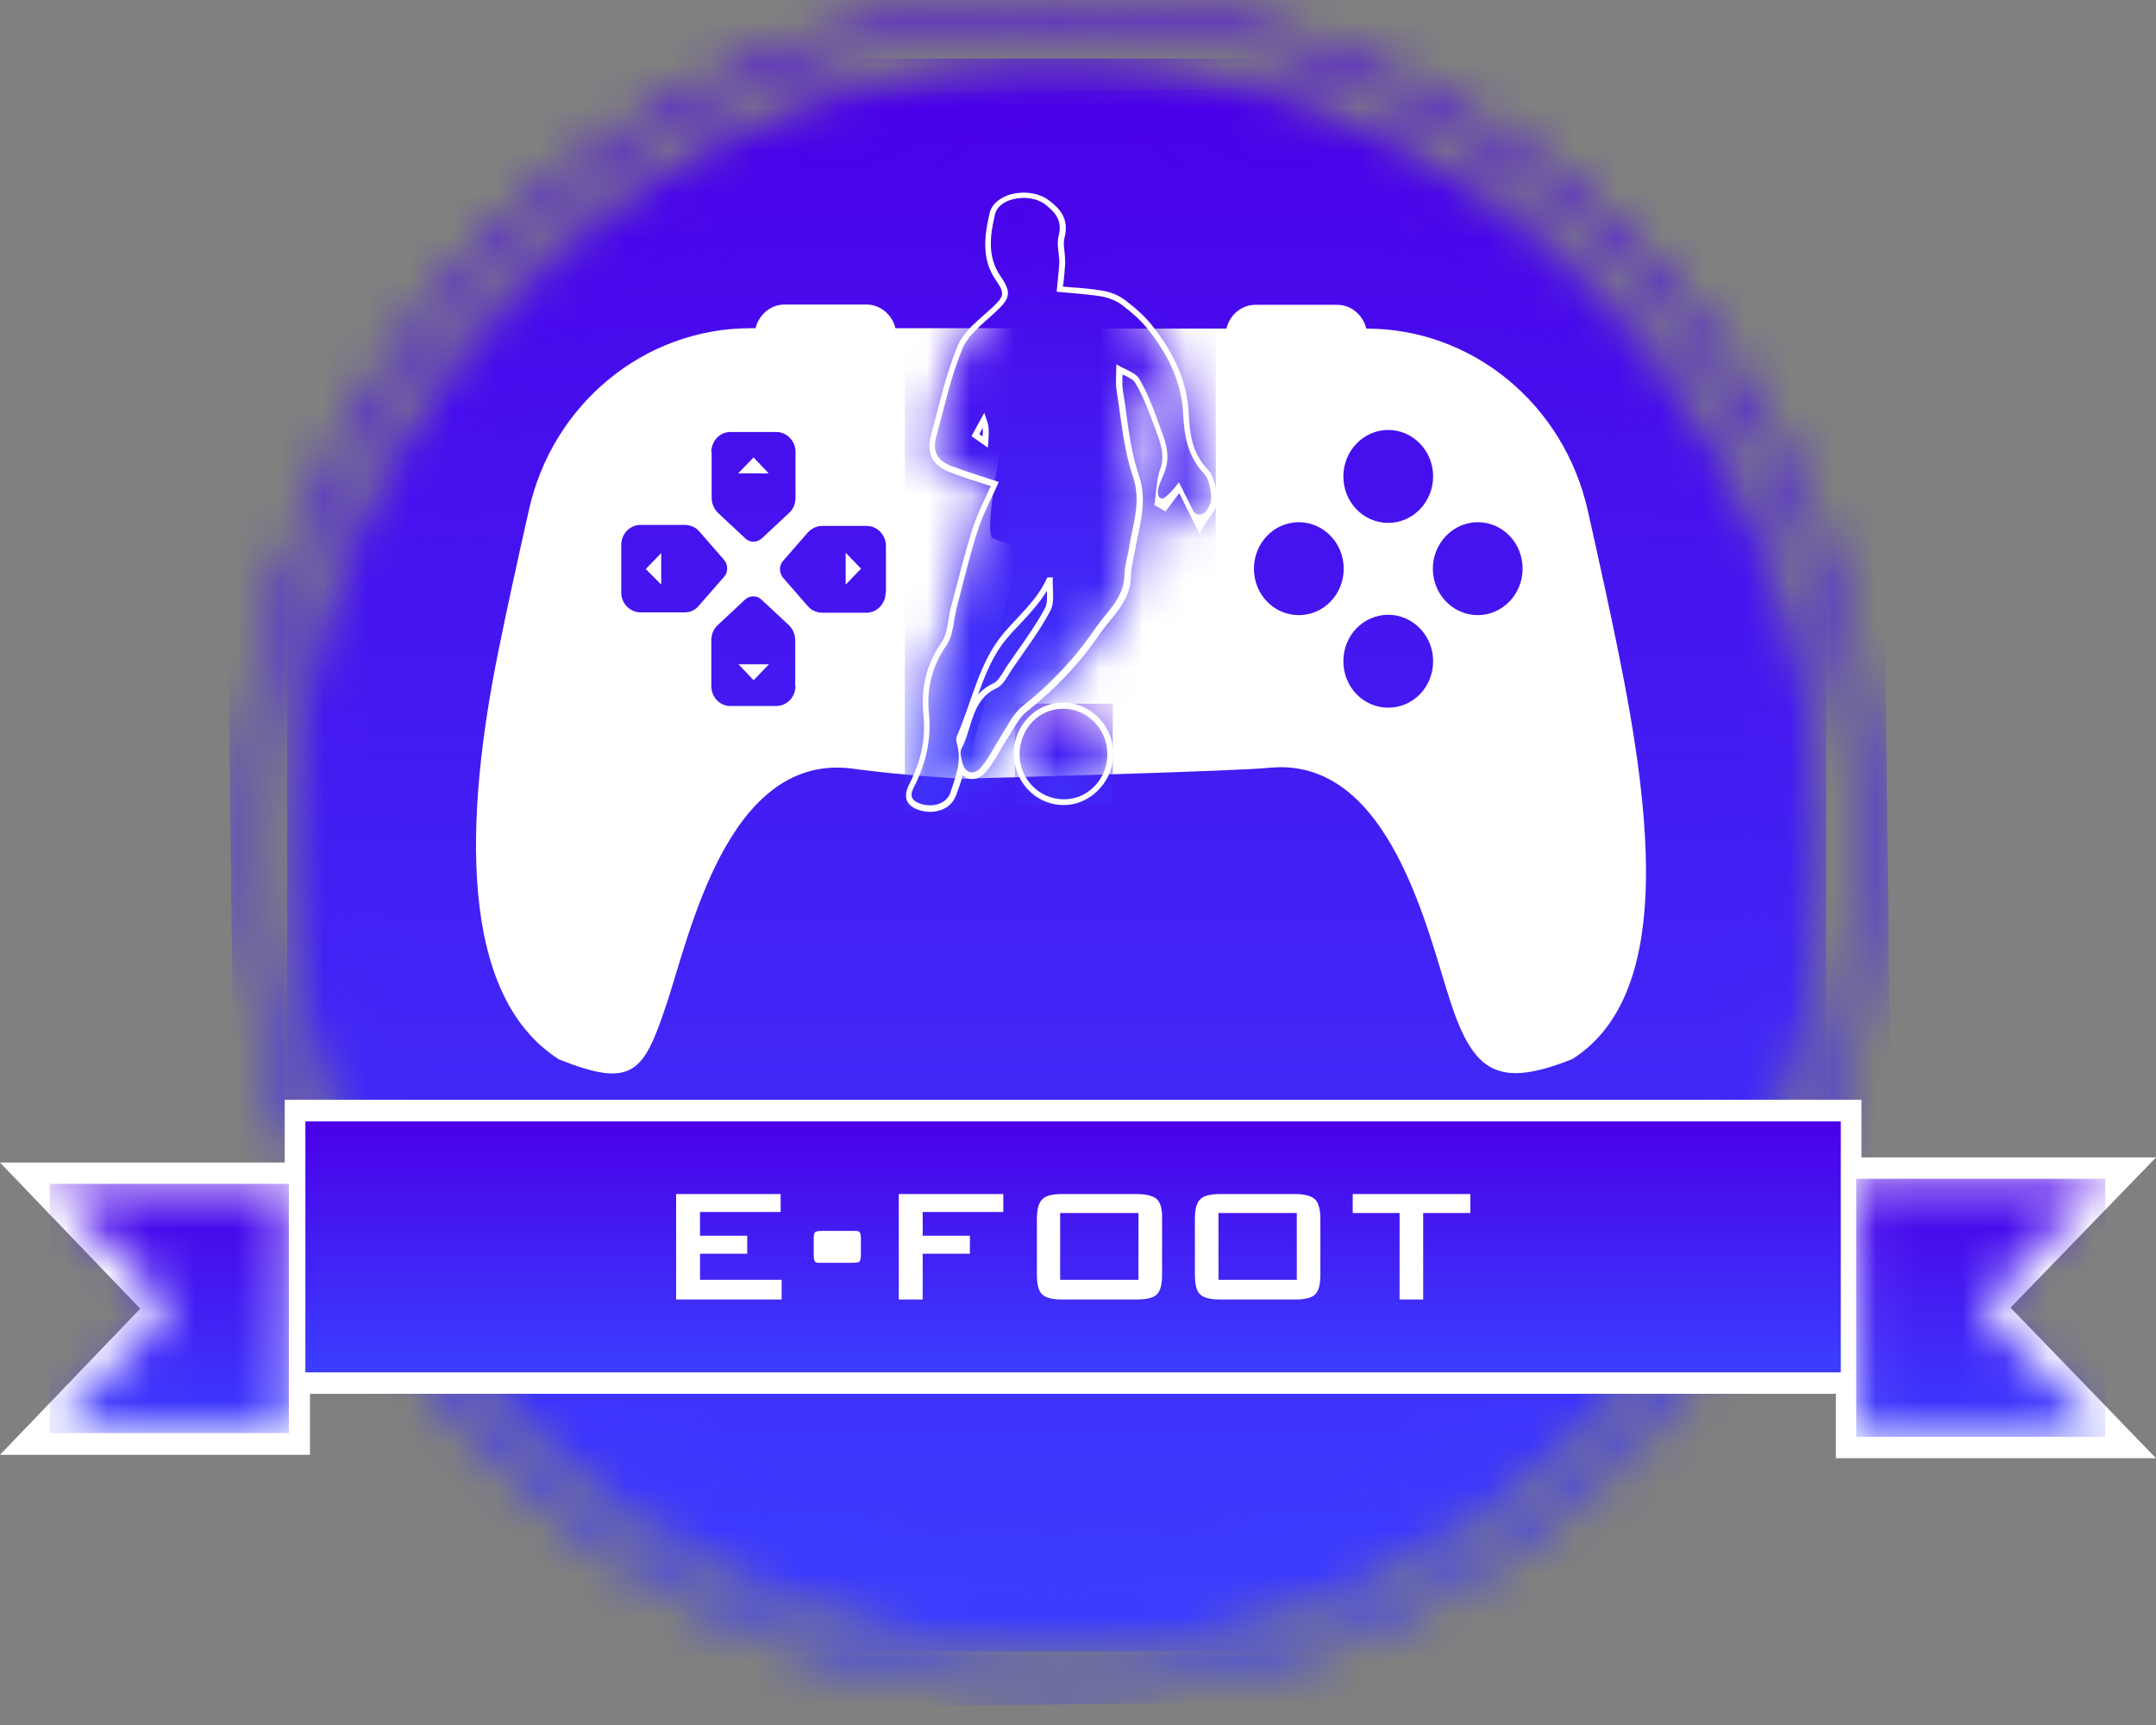 <svg width="50" height="40" viewBox="0 0 50 40" fill="none" xmlns="http://www.w3.org/2000/svg">
<rect x="0" y="0" width="50" height="40" fill="#808080" stroke="none"/>
<mask id="mask0_446_9429" style="mask-type:luminance" maskUnits="userSpaceOnUse" x="6" y="1" width="37" height="38">
<path d="M6.66 19.829C6.66 30.027 14.646 38.292 24.502 38.292C34.358 38.292 42.344 30.027 42.344 19.829C42.344 9.63 34.358 1.357 24.502 1.357C14.646 1.357 6.66 9.63 6.66 19.829Z" fill="white"/>
</mask>
<g mask="url(#mask0_446_9429)">
<path d="M42.352 1.357H6.66V38.292H42.352V1.357Z" fill="url(#paint0_linear_446_9429)"/>
</g>
<mask id="mask1_446_9429" style="mask-type:luminance" maskUnits="userSpaceOnUse" x="7" y="2" width="35" height="35">
<path d="M8.44 19.638C8.44 10.43 15.674 2.944 24.572 2.944C33.47 2.944 40.704 10.43 40.704 19.638C40.704 28.846 33.47 36.332 24.572 36.332C15.674 36.34 8.44 28.846 8.44 19.638ZM7.832 19.638C7.832 29.192 15.34 36.961 24.572 36.961C33.805 36.961 41.312 29.192 41.312 19.638C41.312 10.084 33.805 2.314 24.572 2.314C15.34 2.322 7.832 10.091 7.832 19.638Z" fill="white"/>
</mask>
<g mask="url(#mask1_446_9429)">
<path d="M7.84 37.38L7.438 2.325L41.305 1.908L41.708 36.963L7.84 37.38Z" fill="url(#paint1_linear_446_9429)"/>
</g>
<path d="M37.522 15.073C37.347 14.208 37.089 13.021 36.823 11.841C36.268 9.365 34.141 7.619 31.686 7.619C31.61 7.304 31.337 7.068 31.01 7.068H29.118C28.791 7.068 28.517 7.304 28.442 7.619H25.075C25.075 7.619 25.075 7.619 25.075 7.627C25.083 7.642 25.098 7.65 25.106 7.666C25.144 7.729 24.49 10.222 23.806 12.754L23.791 12.746C23.738 12.73 23.685 12.707 23.631 12.691C23.434 12.628 23.229 12.565 23.031 12.486C22.697 12.361 23.685 8.059 23.784 7.65V7.642C23.784 7.635 23.791 7.619 23.791 7.611H20.767C20.691 7.296 20.417 7.061 20.09 7.061H18.198C17.872 7.061 17.598 7.296 17.522 7.611H17.401C14.946 7.611 12.811 9.365 12.264 11.834C11.998 13.013 11.739 14.2 11.565 15.066C10.774 18.942 10.615 23.07 12.963 24.565C14.688 25.256 14.931 24.863 15.463 23.267C15.995 21.671 16.861 17.558 19.657 17.81C19.657 17.81 19.657 17.81 19.665 17.81C20.531 17.928 21.428 18.006 22.355 18.061C22.355 18.061 22.355 18.061 22.363 18.061C22.378 18.061 22.401 18.061 22.416 18.061C22.416 18.061 22.416 18.061 22.416 18.054C23.092 18.038 28.898 17.873 29.445 17.802H29.452C32.248 17.543 33.115 21.655 33.647 23.259C34.179 24.855 34.733 25.249 36.466 24.557C38.791 23.078 38.312 18.95 37.522 15.073ZM16.496 10.481C16.496 10.229 16.694 10.017 16.937 10.017H18.001C18.244 10.017 18.449 10.222 18.449 10.481V11.543C18.449 11.676 18.396 11.81 18.297 11.897L17.674 12.479C17.56 12.588 17.385 12.588 17.279 12.479L16.656 11.897C16.557 11.802 16.504 11.676 16.504 11.543V10.481H16.496ZM15.881 14.2H14.855C14.612 14.2 14.407 13.996 14.407 13.737V12.636C14.407 12.384 14.604 12.172 14.855 12.172H15.881C16.01 12.172 16.139 12.227 16.223 12.329L16.785 12.974C16.891 13.092 16.891 13.273 16.785 13.383L16.223 14.027C16.131 14.146 16.01 14.2 15.881 14.2ZM18.449 15.907C18.449 16.159 18.252 16.371 18.001 16.371H16.937C16.694 16.371 16.496 16.166 16.496 15.907V14.845C16.496 14.712 16.549 14.578 16.648 14.492L17.271 13.91C17.385 13.8 17.56 13.8 17.666 13.91L18.29 14.492C18.388 14.586 18.442 14.712 18.442 14.845V15.907H18.449ZM20.539 13.745C20.539 13.996 20.341 14.208 20.09 14.208H19.072C18.943 14.208 18.814 14.153 18.73 14.051L18.168 13.406C18.062 13.288 18.062 13.107 18.168 12.997L18.73 12.353C18.822 12.25 18.943 12.195 19.072 12.195H20.098C20.341 12.195 20.546 12.4 20.546 12.659V13.745H20.539ZM22.537 17.369C22.537 17.267 22.537 17.165 22.53 17.055C22.484 16.567 22.598 16.119 22.879 15.726C22.955 15.616 22.978 15.467 23.008 15.294V15.278C23.024 15.199 23.039 15.121 23.054 15.042C23.077 14.948 23.1 14.853 23.13 14.759L23.16 14.641C23.244 14.311 23.335 13.941 23.457 13.587C23.525 13.367 23.624 13.163 23.723 12.958L23.73 12.942C23.753 12.903 23.768 12.864 23.784 12.824C23.297 14.625 22.803 16.41 22.537 17.369ZM32.195 9.97C32.765 9.97 33.236 10.45 33.236 11.047C33.236 11.637 32.773 12.125 32.195 12.125C31.618 12.125 31.154 11.645 31.154 11.047C31.154 10.45 31.625 9.97 32.195 9.97ZM30.121 14.264C29.543 14.264 29.08 13.784 29.08 13.186C29.08 12.596 29.543 12.109 30.121 12.109C30.691 12.109 31.162 12.588 31.162 13.186C31.162 13.784 30.698 14.264 30.121 14.264ZM32.195 16.41C31.618 16.41 31.154 15.931 31.154 15.333C31.154 14.735 31.618 14.256 32.195 14.256C32.765 14.256 33.236 14.735 33.236 15.333C33.236 15.931 32.773 16.41 32.195 16.41ZM34.27 14.264C33.7 14.264 33.229 13.784 33.229 13.186C33.229 12.596 33.7 12.109 34.27 12.109C34.847 12.109 35.311 12.588 35.311 13.186C35.311 13.784 34.84 14.264 34.27 14.264ZM17.477 10.607L17.119 10.976H17.826L17.477 10.607ZM15.334 13.556V12.824L14.976 13.194L15.334 13.556ZM17.477 15.773L17.834 15.404H17.127L17.477 15.773ZM19.612 13.556L19.969 13.186L19.612 12.817V13.556Z" fill="white"/>
<mask id="mask2_446_9429" style="mask-type:luminance" maskUnits="userSpaceOnUse" x="21" y="4" width="8" height="15">
<path d="M23.375 4.541C23.261 4.58 23.163 4.643 23.094 4.722C23.033 4.793 22.988 4.863 22.973 4.95C22.973 4.958 22.973 4.958 22.973 4.966C22.851 5.477 22.783 6.011 23.117 6.499C23.33 6.806 23.322 6.884 23.011 7.159C22.957 7.207 22.912 7.254 22.851 7.301L22.836 7.317C22.593 7.529 22.342 7.749 22.22 8.04C22.015 8.536 21.878 9.07 21.742 9.581V9.589C21.696 9.762 21.658 9.927 21.612 10.085C21.498 10.509 21.635 10.784 22.046 10.942C22.289 11.036 22.54 11.115 22.783 11.193C22.843 11.217 22.912 11.233 22.98 11.256L23.011 11.264L22.973 11.343C22.95 11.39 22.927 11.437 22.904 11.484L22.897 11.5C22.775 11.752 22.653 12.011 22.57 12.278C22.425 12.711 22.311 13.175 22.205 13.584L22.175 13.71C22.144 13.828 22.114 13.953 22.084 14.071C22.061 14.166 22.038 14.268 22.023 14.362L22.015 14.386C21.985 14.582 21.947 14.771 21.856 14.905C21.514 15.4 21.369 15.951 21.43 16.556C21.483 17.091 21.392 17.578 21.157 18.098C21.149 18.105 21.149 18.121 21.141 18.129C21.134 18.137 21.134 18.152 21.126 18.16V18.168C21.073 18.27 21.005 18.404 21.05 18.546C21.081 18.632 21.157 18.703 21.278 18.75C21.468 18.829 21.688 18.829 21.871 18.75C22.008 18.687 22.106 18.585 22.152 18.451L22.16 18.436C22.22 18.27 22.273 18.129 22.311 17.972L22.319 17.94L22.342 17.964C22.38 18.003 22.425 18.027 22.479 18.042C22.6 18.074 22.737 18.027 22.843 17.901C22.881 17.862 22.919 17.814 22.957 17.759C23.026 17.657 23.087 17.555 23.147 17.453L23.155 17.445C23.201 17.358 23.254 17.272 23.307 17.185C23.345 17.13 23.383 17.067 23.421 17.005L23.444 16.973C23.55 16.792 23.657 16.611 23.801 16.493C24.477 15.966 25.032 15.369 25.511 14.677C25.579 14.582 25.647 14.488 25.731 14.394C25.966 14.103 26.21 13.804 26.217 13.34C26.217 13.214 26.248 13.088 26.278 12.963C26.293 12.892 26.308 12.821 26.324 12.742C26.339 12.648 26.354 12.562 26.377 12.475L26.392 12.404C26.483 11.972 26.574 11.531 26.4 11.036C26.248 10.58 26.172 10.077 26.103 9.597V9.581C26.081 9.416 26.058 9.251 26.027 9.086C26.012 8.984 26.012 8.874 26.02 8.748V8.677L26.05 8.693C26.058 8.701 26.065 8.701 26.073 8.709L26.081 8.716C26.202 8.771 26.301 8.826 26.339 8.889C26.521 9.196 26.658 9.542 26.772 9.872C26.78 9.904 26.795 9.935 26.802 9.967L26.81 9.99C26.924 10.297 27.03 10.596 26.916 10.918C26.856 11.083 26.84 11.256 26.818 11.421L26.81 11.484C26.802 11.539 26.795 11.594 26.787 11.649L26.772 11.728L27 11.862L27.327 11.429L27.798 12.373L27.904 12.192C27.942 12.121 27.988 12.066 28.026 12.011C28.117 11.877 28.201 11.767 28.201 11.634C28.201 11.524 28.193 11.13 27.995 10.926C27.661 10.572 27.578 10.148 27.547 9.621C27.517 8.913 27.235 8.237 26.688 7.568C26.536 7.38 26.339 7.199 26.081 7.002C25.936 6.9 25.746 6.821 25.564 6.79C25.328 6.751 25.093 6.727 24.827 6.711C24.766 6.703 24.705 6.703 24.644 6.696H24.622V6.672C24.629 6.633 24.629 6.593 24.637 6.562L24.644 6.522C24.66 6.381 24.675 6.255 24.675 6.129C24.675 6.035 24.667 5.948 24.66 5.87V5.862C24.644 5.744 24.637 5.626 24.66 5.532C24.713 5.319 24.698 5.146 24.599 4.989C24.546 4.903 24.477 4.824 24.386 4.745C24.363 4.722 24.34 4.706 24.318 4.69C24.166 4.572 23.945 4.502 23.725 4.502C23.611 4.478 23.489 4.502 23.375 4.541Z" fill="white"/>
</mask>
<g mask="url(#mask2_446_9429)">
<path d="M28.196 4.477H20.984V18.82H28.196V4.477Z" fill="url(#paint2_linear_446_9429)"/>
</g>
<mask id="mask3_446_9429" style="mask-type:luminance" maskUnits="userSpaceOnUse" x="23" y="16" width="3" height="3">
<path d="M23.862 16.664C23.649 16.884 23.535 17.183 23.535 17.498C23.535 17.561 23.543 17.632 23.558 17.702C23.566 17.757 23.581 17.797 23.596 17.844C23.74 18.323 24.189 18.654 24.675 18.654H24.69C25.199 18.646 25.648 18.268 25.769 17.757C25.777 17.75 25.777 17.742 25.777 17.734C25.777 17.726 25.777 17.726 25.777 17.718C25.792 17.639 25.8 17.569 25.8 17.49C25.8 17.175 25.686 16.884 25.473 16.664C25.26 16.444 24.971 16.318 24.66 16.318C24.356 16.326 24.075 16.444 23.862 16.664Z" fill="white"/>
</mask>
<g mask="url(#mask3_446_9429)">
<path d="M25.807 16.318H23.535V18.654H25.807V16.318Z" fill="url(#paint3_linear_446_9429)"/>
</g>
<path d="M22.925 9.917C22.918 9.815 22.872 9.721 22.827 9.571C22.728 9.752 22.652 9.894 22.53 10.114C22.659 10.2 22.781 10.295 22.91 10.381C22.918 10.224 22.933 10.067 22.925 9.917ZM22.789 10.122L22.713 10.067L22.789 9.917V9.925C22.796 9.988 22.796 10.051 22.789 10.122ZM22.925 9.917C22.918 9.815 22.872 9.721 22.827 9.571C22.728 9.752 22.652 9.894 22.53 10.114C22.659 10.2 22.781 10.295 22.91 10.381C22.918 10.224 22.933 10.067 22.925 9.917ZM22.789 10.122L22.713 10.067L22.789 9.917V9.925C22.796 9.988 22.796 10.051 22.789 10.122ZM22.925 9.917C22.918 9.815 22.872 9.721 22.827 9.571C22.728 9.752 22.652 9.894 22.53 10.114C22.659 10.2 22.781 10.295 22.91 10.381C22.918 10.224 22.933 10.067 22.925 9.917ZM22.789 10.122L22.713 10.067L22.789 9.917V9.925C22.796 9.988 22.796 10.051 22.789 10.122ZM22.925 9.917C22.918 9.815 22.872 9.721 22.827 9.571C22.728 9.752 22.652 9.894 22.53 10.114C22.659 10.2 22.781 10.295 22.91 10.381C22.918 10.224 22.933 10.067 22.925 9.917ZM22.789 10.122L22.713 10.067L22.789 9.917V9.925C22.796 9.988 22.796 10.051 22.789 10.122ZM22.925 9.917C22.918 9.815 22.872 9.721 22.827 9.571C22.728 9.752 22.652 9.894 22.53 10.114C22.659 10.2 22.781 10.295 22.91 10.381C22.918 10.224 22.933 10.067 22.925 9.917ZM22.789 10.122L22.713 10.067L22.789 9.917V9.925C22.796 9.988 22.796 10.051 22.789 10.122ZM22.925 9.917C22.918 9.815 22.872 9.721 22.827 9.571C22.728 9.752 22.652 9.894 22.53 10.114C22.659 10.2 22.781 10.295 22.91 10.381C22.918 10.224 22.933 10.067 22.925 9.917ZM22.789 10.122L22.713 10.067L22.789 9.917V9.925C22.796 9.988 22.796 10.051 22.789 10.122ZM22.925 9.917C22.918 9.815 22.872 9.721 22.827 9.571C22.728 9.752 22.652 9.894 22.53 10.114C22.659 10.2 22.781 10.295 22.91 10.381C22.918 10.224 22.933 10.067 22.925 9.917ZM22.789 10.122L22.713 10.067L22.789 9.917V9.925C22.796 9.988 22.796 10.051 22.789 10.122ZM22.925 9.917C22.918 9.815 22.872 9.721 22.827 9.571C22.728 9.752 22.652 9.894 22.53 10.114C22.659 10.2 22.781 10.295 22.91 10.381C22.918 10.224 22.933 10.067 22.925 9.917ZM22.789 10.122L22.713 10.067L22.789 9.917V9.925C22.796 9.988 22.796 10.051 22.789 10.122ZM22.925 9.917C22.918 9.815 22.872 9.721 22.827 9.571C22.728 9.752 22.652 9.894 22.53 10.114C22.659 10.2 22.781 10.295 22.91 10.381C22.918 10.224 22.933 10.067 22.925 9.917ZM22.789 10.122L22.713 10.067L22.789 9.917V9.925C22.796 9.988 22.796 10.051 22.789 10.122ZM22.925 9.917C22.918 9.815 22.872 9.721 22.827 9.571C22.728 9.752 22.652 9.894 22.53 10.114C22.659 10.2 22.781 10.295 22.91 10.381C22.918 10.224 22.933 10.067 22.925 9.917ZM22.789 10.122L22.713 10.067L22.789 9.917V9.925C22.796 9.988 22.796 10.051 22.789 10.122ZM22.925 9.917C22.918 9.815 22.872 9.721 22.827 9.571C22.728 9.752 22.652 9.894 22.53 10.114C22.659 10.2 22.781 10.295 22.91 10.381C22.918 10.224 22.933 10.067 22.925 9.917ZM22.789 10.122L22.713 10.067L22.789 9.917V9.925C22.796 9.988 22.796 10.051 22.789 10.122ZM22.925 9.917C22.918 9.815 22.872 9.721 22.827 9.571C22.728 9.752 22.652 9.894 22.53 10.114C22.659 10.2 22.781 10.295 22.91 10.381C22.918 10.224 22.933 10.067 22.925 9.917ZM22.789 10.122L22.713 10.067L22.789 9.917V9.925C22.796 9.988 22.796 10.051 22.789 10.122ZM22.925 9.917C22.918 9.815 22.872 9.721 22.827 9.571C22.728 9.752 22.652 9.894 22.53 10.114C22.659 10.2 22.781 10.295 22.91 10.381C22.918 10.224 22.933 10.067 22.925 9.917ZM22.789 10.122L22.713 10.067L22.789 9.917V9.925C22.796 9.988 22.796 10.051 22.789 10.122ZM22.925 9.917C22.918 9.815 22.872 9.721 22.827 9.571C22.728 9.752 22.652 9.894 22.53 10.114C22.659 10.2 22.781 10.295 22.91 10.381C22.918 10.224 22.933 10.067 22.925 9.917ZM22.789 10.122L22.713 10.067L22.789 9.917V9.925C22.796 9.988 22.796 10.051 22.789 10.122ZM22.925 9.917C22.918 9.815 22.872 9.721 22.827 9.571C22.728 9.752 22.652 9.894 22.53 10.114C22.659 10.2 22.781 10.295 22.91 10.381C22.918 10.224 22.933 10.067 22.925 9.917ZM22.789 10.122L22.713 10.067L22.789 9.917V9.925C22.796 9.988 22.796 10.051 22.789 10.122ZM22.925 9.917C22.918 9.815 22.872 9.721 22.827 9.571C22.728 9.752 22.652 9.894 22.53 10.114C22.659 10.2 22.781 10.295 22.91 10.381C22.918 10.224 22.933 10.067 22.925 9.917ZM22.789 10.122L22.713 10.067L22.789 9.917V9.925C22.796 9.988 22.796 10.051 22.789 10.122ZM22.925 9.917C22.918 9.815 22.872 9.721 22.827 9.571C22.728 9.752 22.652 9.894 22.53 10.114C22.659 10.2 22.781 10.295 22.91 10.381C22.918 10.224 22.933 10.067 22.925 9.917ZM22.789 10.122L22.713 10.067L22.789 9.917V9.925C22.796 9.988 22.796 10.051 22.789 10.122ZM22.925 9.917C22.918 9.815 22.872 9.721 22.827 9.571C22.728 9.752 22.652 9.894 22.53 10.114C22.659 10.2 22.781 10.295 22.91 10.381C22.918 10.224 22.933 10.067 22.925 9.917ZM22.789 10.122L22.713 10.067L22.789 9.917V9.925C22.796 9.988 22.796 10.051 22.789 10.122ZM22.925 9.917C22.918 9.815 22.872 9.721 22.827 9.571C22.728 9.752 22.652 9.894 22.53 10.114C22.659 10.2 22.781 10.295 22.91 10.381C22.918 10.224 22.933 10.067 22.925 9.917ZM22.789 10.122L22.713 10.067L22.789 9.917V9.925C22.796 9.988 22.796 10.051 22.789 10.122ZM22.925 9.917C22.918 9.815 22.872 9.721 22.827 9.571C22.728 9.752 22.652 9.894 22.53 10.114C22.659 10.2 22.781 10.295 22.91 10.381C22.918 10.224 22.933 10.067 22.925 9.917ZM22.789 10.122L22.713 10.067L22.789 9.917V9.925C22.796 9.988 22.796 10.051 22.789 10.122ZM27.659 11.836C27.705 11.922 27.751 12.009 27.796 12.111C27.849 12.017 27.91 11.938 27.963 11.867C27.88 11.97 27.72 11.954 27.659 11.836ZM26.998 11.545C27.12 11.498 27.181 11.388 27.31 11.223C27.196 11.372 27.074 11.498 26.998 11.545ZM26.945 11.561C26.907 11.553 26.884 11.529 26.869 11.506C26.869 11.513 26.869 11.513 26.877 11.521C26.884 11.545 26.915 11.569 26.945 11.561ZM26.976 10.995C26.907 11.16 26.801 11.285 26.839 11.443C26.831 11.317 26.915 11.136 26.976 10.995ZM22.925 9.917C22.918 9.815 22.872 9.721 22.827 9.571C22.728 9.752 22.652 9.894 22.53 10.114C22.659 10.2 22.781 10.295 22.91 10.381C22.918 10.224 22.933 10.067 22.925 9.917ZM22.789 10.122L22.713 10.067L22.789 9.917V9.925C22.796 9.988 22.796 10.051 22.789 10.122ZM22.925 9.917C22.918 9.815 22.872 9.721 22.827 9.571C22.728 9.752 22.652 9.894 22.53 10.114C22.659 10.2 22.781 10.295 22.91 10.381C22.918 10.224 22.933 10.067 22.925 9.917ZM22.789 10.122L22.713 10.067L22.789 9.917V9.925C22.796 9.988 22.796 10.051 22.789 10.122ZM27.659 11.836C27.705 11.922 27.751 12.009 27.796 12.111C27.849 12.017 27.91 11.938 27.963 11.867C27.88 11.97 27.72 11.954 27.659 11.836ZM26.998 11.545C27.12 11.498 27.181 11.388 27.31 11.223C27.196 11.372 27.074 11.498 26.998 11.545ZM26.945 11.561C26.907 11.553 26.884 11.529 26.869 11.506C26.869 11.513 26.869 11.513 26.877 11.521C26.884 11.545 26.915 11.569 26.945 11.561ZM26.976 10.995C26.907 11.16 26.801 11.285 26.839 11.443C26.831 11.317 26.915 11.136 26.976 10.995ZM22.925 9.917C22.918 9.815 22.872 9.721 22.827 9.571C22.728 9.752 22.652 9.894 22.53 10.114C22.659 10.2 22.781 10.295 22.91 10.381C22.918 10.224 22.933 10.067 22.925 9.917ZM22.789 10.122L22.713 10.067L22.789 9.917V9.925C22.796 9.988 22.796 10.051 22.789 10.122ZM22.925 9.917C22.918 9.815 22.872 9.721 22.827 9.571C22.728 9.752 22.652 9.894 22.53 10.114C22.659 10.2 22.781 10.295 22.91 10.381C22.918 10.224 22.933 10.067 22.925 9.917ZM22.789 10.122L22.713 10.067L22.789 9.917V9.925C22.796 9.988 22.796 10.051 22.789 10.122ZM27.659 11.836C27.705 11.922 27.751 12.009 27.796 12.111C27.849 12.017 27.91 11.938 27.963 11.867C27.88 11.97 27.72 11.954 27.659 11.836ZM26.998 11.545C27.12 11.498 27.181 11.388 27.31 11.223C27.196 11.372 27.074 11.498 26.998 11.545ZM26.945 11.561C26.907 11.553 26.884 11.529 26.869 11.506C26.869 11.513 26.869 11.513 26.877 11.521C26.884 11.545 26.915 11.569 26.945 11.561ZM26.976 10.995C26.907 11.16 26.801 11.285 26.839 11.443C26.831 11.317 26.915 11.136 26.976 10.995ZM22.925 9.917C22.918 9.815 22.872 9.721 22.827 9.571C22.728 9.752 22.652 9.894 22.53 10.114C22.659 10.2 22.781 10.295 22.91 10.381C22.918 10.224 22.933 10.067 22.925 9.917ZM22.789 10.122L22.713 10.067L22.789 9.917V9.925C22.796 9.988 22.796 10.051 22.789 10.122ZM22.925 9.917C22.918 9.815 22.872 9.721 22.827 9.571C22.728 9.752 22.652 9.894 22.53 10.114C22.659 10.2 22.781 10.295 22.91 10.381C22.918 10.224 22.933 10.067 22.925 9.917ZM22.789 10.122L22.713 10.067L22.789 9.917V9.925C22.796 9.988 22.796 10.051 22.789 10.122ZM27.659 11.836C27.705 11.922 27.751 12.009 27.796 12.111C27.849 12.017 27.91 11.938 27.963 11.867C27.88 11.97 27.72 11.954 27.659 11.836ZM26.998 11.545C27.12 11.498 27.181 11.388 27.31 11.223C27.196 11.372 27.074 11.498 26.998 11.545ZM26.945 11.561C26.907 11.553 26.884 11.529 26.869 11.506C26.869 11.513 26.869 11.513 26.877 11.521C26.884 11.545 26.915 11.569 26.945 11.561ZM26.976 10.995C26.907 11.16 26.801 11.285 26.839 11.443C26.831 11.317 26.915 11.136 26.976 10.995ZM22.925 9.917C22.918 9.815 22.872 9.721 22.827 9.571C22.728 9.752 22.652 9.894 22.53 10.114C22.659 10.2 22.781 10.295 22.91 10.381C22.918 10.224 22.933 10.067 22.925 9.917ZM22.789 10.122L22.713 10.067L22.789 9.917V9.925C22.796 9.988 22.796 10.051 22.789 10.122ZM22.925 9.917C22.918 9.815 22.872 9.721 22.827 9.571C22.728 9.752 22.652 9.894 22.53 10.114C22.659 10.2 22.781 10.295 22.91 10.381C22.918 10.224 22.933 10.067 22.925 9.917ZM22.789 10.122L22.713 10.067L22.789 9.917V9.925C22.796 9.988 22.796 10.051 22.789 10.122ZM27.659 11.836C27.705 11.922 27.751 12.009 27.796 12.111C27.849 12.017 27.91 11.938 27.963 11.867C27.88 11.97 27.72 11.954 27.659 11.836ZM26.998 11.545C27.12 11.498 27.181 11.388 27.31 11.223C27.196 11.372 27.074 11.498 26.998 11.545ZM26.945 11.561C26.907 11.553 26.884 11.529 26.869 11.506C26.869 11.513 26.869 11.513 26.877 11.521C26.884 11.545 26.915 11.569 26.945 11.561ZM26.976 10.995C26.907 11.16 26.801 11.285 26.839 11.443C26.831 11.317 26.915 11.136 26.976 10.995ZM22.925 9.917C22.918 9.815 22.872 9.721 22.827 9.571C22.728 9.752 22.652 9.894 22.53 10.114C22.659 10.2 22.781 10.295 22.91 10.381C22.918 10.224 22.933 10.067 22.925 9.917ZM22.789 10.122L22.713 10.067L22.789 9.917V9.925C22.796 9.988 22.796 10.051 22.789 10.122ZM22.925 9.917C22.918 9.815 22.872 9.721 22.827 9.571C22.728 9.752 22.652 9.894 22.53 10.114C22.659 10.2 22.781 10.295 22.91 10.381C22.918 10.224 22.933 10.067 22.925 9.917ZM22.789 10.122L22.713 10.067L22.789 9.917V9.925C22.796 9.988 22.796 10.051 22.789 10.122ZM27.659 11.836C27.705 11.922 27.751 12.009 27.796 12.111C27.849 12.017 27.91 11.938 27.963 11.867C27.88 11.97 27.72 11.954 27.659 11.836ZM26.998 11.545C27.12 11.498 27.181 11.388 27.31 11.223C27.196 11.372 27.074 11.498 26.998 11.545ZM26.862 11.506C26.862 11.513 26.862 11.513 26.869 11.521C26.884 11.545 26.915 11.569 26.945 11.569C26.907 11.545 26.884 11.529 26.862 11.506ZM26.846 11.443C26.831 11.325 26.922 11.144 26.983 10.995C26.907 11.152 26.808 11.285 26.846 11.443ZM22.827 9.571C22.728 9.752 22.652 9.894 22.53 10.114C22.659 10.2 22.781 10.295 22.91 10.381C22.918 10.224 22.941 10.074 22.925 9.917C22.918 9.815 22.872 9.713 22.827 9.571ZM22.789 10.122L22.713 10.067L22.789 9.917V9.925C22.796 9.988 22.796 10.051 22.789 10.122ZM28.009 10.884C27.675 10.538 27.591 10.122 27.568 9.595C27.538 8.879 27.249 8.203 26.702 7.527C26.55 7.338 26.345 7.149 26.094 6.961C25.95 6.85 25.76 6.772 25.57 6.74C25.327 6.701 25.091 6.677 24.833 6.662C24.772 6.654 24.711 6.654 24.65 6.646C24.658 6.607 24.658 6.567 24.666 6.536C24.681 6.379 24.696 6.245 24.703 6.103C24.703 6.017 24.696 5.923 24.688 5.844C24.673 5.726 24.658 5.608 24.688 5.514C24.749 5.278 24.711 5.097 24.628 4.955C24.574 4.861 24.491 4.782 24.407 4.712C24.384 4.696 24.362 4.672 24.339 4.657C24.096 4.46 23.693 4.413 23.366 4.531C23.244 4.578 23.146 4.641 23.077 4.712C23.009 4.782 22.971 4.861 22.948 4.947C22.948 4.955 22.948 4.955 22.948 4.955C22.827 5.474 22.758 6.017 23.1 6.504C23.305 6.803 23.298 6.866 23.001 7.141C22.948 7.189 22.887 7.244 22.834 7.291C22.584 7.511 22.325 7.731 22.203 8.03C21.998 8.533 21.854 9.068 21.725 9.579C21.679 9.744 21.641 9.909 21.596 10.074C21.474 10.515 21.618 10.798 22.044 10.955C22.287 11.05 22.523 11.128 22.781 11.207C22.849 11.23 22.918 11.254 22.979 11.27C22.948 11.333 22.918 11.403 22.887 11.466C22.766 11.718 22.644 11.985 22.553 12.261C22.416 12.693 22.302 13.133 22.188 13.566C22.143 13.731 22.105 13.888 22.059 14.053C22.029 14.156 22.014 14.258 21.998 14.36C21.968 14.557 21.93 14.745 21.846 14.879C21.497 15.374 21.352 15.933 21.413 16.546C21.466 17.081 21.383 17.56 21.14 18.079C21.132 18.087 21.132 18.095 21.125 18.111C21.117 18.119 21.117 18.134 21.109 18.142C21.056 18.252 20.98 18.394 21.026 18.543C21.056 18.638 21.14 18.716 21.261 18.764C21.36 18.803 21.466 18.826 21.573 18.826C21.679 18.826 21.778 18.803 21.869 18.764C22.014 18.701 22.112 18.59 22.166 18.457L22.173 18.441C22.226 18.292 22.287 18.134 22.325 17.977C22.371 18.017 22.416 18.048 22.47 18.056C22.599 18.087 22.743 18.04 22.857 17.906C22.895 17.859 22.933 17.812 22.971 17.765C23.039 17.663 23.108 17.553 23.169 17.45C23.222 17.356 23.267 17.277 23.32 17.191C23.366 17.12 23.412 17.049 23.457 16.971C23.564 16.79 23.67 16.609 23.814 16.499C24.491 15.964 25.053 15.367 25.524 14.675C25.593 14.58 25.661 14.486 25.744 14.392C25.98 14.101 26.231 13.794 26.231 13.322C26.231 13.204 26.261 13.078 26.284 12.953C26.299 12.882 26.314 12.803 26.33 12.732C26.345 12.614 26.375 12.504 26.398 12.386C26.489 11.954 26.58 11.506 26.406 11.002C26.254 10.546 26.178 10.051 26.117 9.563C26.094 9.39 26.071 9.217 26.041 9.052C26.026 8.942 26.026 8.824 26.033 8.69C26.033 8.69 26.033 8.69 26.033 8.683C26.041 8.69 26.049 8.69 26.064 8.698C26.185 8.753 26.284 8.808 26.322 8.871C26.512 9.178 26.641 9.54 26.755 9.846C26.77 9.886 26.786 9.925 26.801 9.964C26.915 10.271 27.021 10.562 26.907 10.877C26.846 11.042 26.831 11.223 26.808 11.396C26.801 11.466 26.793 11.537 26.786 11.616L26.77 11.71L27.029 11.859L27.348 11.435L27.819 12.378L27.941 12.166C27.979 12.095 28.024 12.04 28.062 11.985C28.153 11.852 28.237 11.742 28.237 11.6C28.214 11.49 28.206 11.097 28.009 10.884ZM28.055 11.71C28.032 11.757 28.001 11.804 27.971 11.852L27.963 11.859C27.887 11.97 27.72 11.954 27.667 11.836C27.553 11.608 27.454 11.411 27.34 11.183C27.333 11.199 27.325 11.207 27.31 11.223C27.196 11.372 27.074 11.498 26.998 11.545C26.976 11.553 26.96 11.561 26.945 11.561C26.907 11.553 26.884 11.529 26.869 11.506V11.498C26.862 11.482 26.854 11.466 26.854 11.443V11.435C26.839 11.317 26.93 11.136 26.991 10.987C26.998 10.963 27.006 10.947 27.014 10.924C27.166 10.507 26.991 10.153 26.862 9.791C26.74 9.445 26.603 9.099 26.421 8.785C26.33 8.635 26.109 8.58 25.889 8.447C25.889 8.69 25.866 8.879 25.896 9.06C26.003 9.721 26.056 10.405 26.269 11.034C26.474 11.631 26.276 12.143 26.185 12.693C26.155 12.897 26.087 13.102 26.079 13.306C26.079 13.865 25.669 14.179 25.395 14.58C24.924 15.272 24.362 15.862 23.716 16.373C23.495 16.546 23.358 16.845 23.199 17.096C23.055 17.317 22.941 17.568 22.773 17.765L22.751 17.796C22.621 17.946 22.47 17.946 22.378 17.82C22.348 17.781 22.325 17.726 22.31 17.655C22.287 17.56 22.257 17.435 22.295 17.364C22.553 16.892 22.515 16.232 23.115 15.956C23.267 15.886 23.366 15.673 23.473 15.516C23.776 15.068 24.111 14.635 24.362 14.156C24.468 13.951 24.4 13.652 24.415 13.385C24.331 13.393 24.293 13.385 24.286 13.393C24.058 13.912 23.632 14.266 23.282 14.675C22.705 15.351 22.546 16.255 22.196 17.057C22.181 17.096 22.166 17.159 22.181 17.199C22.249 17.419 22.249 17.639 22.203 17.843C22.166 18.024 22.097 18.205 22.036 18.394C21.945 18.638 21.618 18.748 21.307 18.622C21.011 18.504 21.185 18.284 21.254 18.134C21.269 18.103 21.276 18.079 21.292 18.048C21.504 17.56 21.596 17.073 21.542 16.53C21.489 15.972 21.611 15.445 21.953 14.958C22.112 14.73 22.112 14.376 22.188 14.085C22.348 13.487 22.485 12.882 22.675 12.3C22.796 11.915 23.001 11.553 23.161 11.175C22.781 11.05 22.424 10.939 22.082 10.814C21.725 10.68 21.618 10.468 21.717 10.106C21.907 9.422 22.052 8.722 22.325 8.077C22.462 7.747 22.811 7.495 23.085 7.236C23.427 6.921 23.465 6.788 23.207 6.41C22.887 5.954 22.963 5.443 23.077 4.963C23.077 4.955 23.085 4.947 23.085 4.94C23.115 4.837 23.199 4.751 23.298 4.696C23.541 4.562 23.913 4.546 24.172 4.696C24.202 4.712 24.225 4.727 24.255 4.751C24.331 4.814 24.4 4.877 24.453 4.94C24.559 5.073 24.612 5.238 24.552 5.466C24.498 5.655 24.567 5.883 24.567 6.088C24.559 6.284 24.529 6.481 24.506 6.764C24.871 6.803 25.213 6.819 25.547 6.874C25.714 6.905 25.881 6.968 26.018 7.071C26.231 7.228 26.436 7.409 26.603 7.613C27.067 8.187 27.401 8.832 27.439 9.595C27.462 10.106 27.546 10.578 27.918 10.979C28.047 11.112 28.093 11.388 28.085 11.6C28.085 11.623 28.077 11.655 28.07 11.679C28.062 11.694 28.055 11.702 28.055 11.71ZM22.682 16.106C22.857 15.618 23.039 15.162 23.374 14.777C23.465 14.667 23.564 14.565 23.663 14.462C23.883 14.226 24.103 13.99 24.278 13.7C24.286 13.857 24.286 13.998 24.24 14.093C24.05 14.447 23.814 14.785 23.587 15.107C23.511 15.217 23.434 15.327 23.358 15.437C23.328 15.477 23.305 15.524 23.275 15.571C23.207 15.681 23.131 15.799 23.055 15.838C22.895 15.909 22.773 16.003 22.682 16.106ZM22.827 9.571C22.728 9.752 22.652 9.894 22.53 10.114C22.659 10.2 22.781 10.295 22.91 10.381C22.918 10.224 22.941 10.074 22.925 9.917C22.918 9.815 22.872 9.713 22.827 9.571ZM22.789 10.122L22.713 10.067L22.789 9.917V9.925C22.796 9.988 22.796 10.051 22.789 10.122ZM22.925 9.917C22.918 9.815 22.872 9.721 22.827 9.571C22.728 9.752 22.652 9.894 22.53 10.114C22.659 10.2 22.781 10.295 22.91 10.381C22.918 10.224 22.933 10.067 22.925 9.917ZM22.789 10.122L22.713 10.067L22.789 9.917V9.925C22.796 9.988 22.796 10.051 22.789 10.122ZM26.976 10.995C26.907 11.16 26.801 11.285 26.839 11.443C26.831 11.317 26.915 11.136 26.976 10.995ZM26.945 11.561C26.907 11.553 26.884 11.529 26.869 11.506C26.869 11.513 26.869 11.513 26.877 11.521C26.884 11.545 26.915 11.569 26.945 11.561ZM26.998 11.545C27.12 11.498 27.181 11.388 27.31 11.223C27.196 11.372 27.074 11.498 26.998 11.545ZM27.659 11.836C27.705 11.922 27.751 12.009 27.796 12.111C27.849 12.017 27.91 11.938 27.963 11.867C27.88 11.97 27.72 11.954 27.659 11.836ZM22.925 9.917C22.918 9.815 22.872 9.721 22.827 9.571C22.728 9.752 22.652 9.894 22.53 10.114C22.659 10.2 22.781 10.295 22.91 10.381C22.918 10.224 22.933 10.067 22.925 9.917ZM22.789 10.122L22.713 10.067L22.789 9.917V9.925C22.796 9.988 22.796 10.051 22.789 10.122ZM22.925 9.917C22.918 9.815 22.872 9.721 22.827 9.571C22.728 9.752 22.652 9.894 22.53 10.114C22.659 10.2 22.781 10.295 22.91 10.381C22.918 10.224 22.933 10.067 22.925 9.917ZM22.789 10.122L22.713 10.067L22.789 9.917V9.925C22.796 9.988 22.796 10.051 22.789 10.122ZM26.976 10.995C26.907 11.16 26.801 11.285 26.839 11.443C26.831 11.317 26.915 11.136 26.976 10.995ZM26.945 11.561C26.907 11.553 26.884 11.529 26.869 11.506C26.869 11.513 26.869 11.513 26.877 11.521C26.884 11.545 26.915 11.569 26.945 11.561ZM26.998 11.545C27.12 11.498 27.181 11.388 27.31 11.223C27.196 11.372 27.074 11.498 26.998 11.545ZM27.659 11.836C27.705 11.922 27.751 12.009 27.796 12.111C27.849 12.017 27.91 11.938 27.963 11.867C27.88 11.97 27.72 11.954 27.659 11.836ZM22.925 9.917C22.918 9.815 22.872 9.721 22.827 9.571C22.728 9.752 22.652 9.894 22.53 10.114C22.659 10.2 22.781 10.295 22.91 10.381C22.918 10.224 22.933 10.067 22.925 9.917ZM22.789 10.122L22.713 10.067L22.789 9.917V9.925C22.796 9.988 22.796 10.051 22.789 10.122ZM22.925 9.917C22.918 9.815 22.872 9.721 22.827 9.571C22.728 9.752 22.652 9.894 22.53 10.114C22.659 10.2 22.781 10.295 22.91 10.381C22.918 10.224 22.933 10.067 22.925 9.917ZM22.789 10.122L22.713 10.067L22.789 9.917V9.925C22.796 9.988 22.796 10.051 22.789 10.122ZM26.976 10.995C26.907 11.16 26.801 11.285 26.839 11.443C26.831 11.317 26.915 11.136 26.976 10.995ZM26.945 11.561C26.907 11.553 26.884 11.529 26.869 11.506C26.869 11.513 26.869 11.513 26.877 11.521C26.884 11.545 26.915 11.569 26.945 11.561ZM26.998 11.545C27.12 11.498 27.181 11.388 27.31 11.223C27.196 11.372 27.074 11.498 26.998 11.545ZM27.659 11.836C27.705 11.922 27.751 12.009 27.796 12.111C27.849 12.017 27.91 11.938 27.963 11.867C27.88 11.97 27.72 11.954 27.659 11.836ZM22.925 9.917C22.918 9.815 22.872 9.721 22.827 9.571C22.728 9.752 22.652 9.894 22.53 10.114C22.659 10.2 22.781 10.295 22.91 10.381C22.918 10.224 22.933 10.067 22.925 9.917ZM22.789 10.122L22.713 10.067L22.789 9.917V9.925C22.796 9.988 22.796 10.051 22.789 10.122ZM22.925 9.917C22.918 9.815 22.872 9.721 22.827 9.571C22.728 9.752 22.652 9.894 22.53 10.114C22.659 10.2 22.781 10.295 22.91 10.381C22.918 10.224 22.933 10.067 22.925 9.917ZM22.789 10.122L22.713 10.067L22.789 9.917V9.925C22.796 9.988 22.796 10.051 22.789 10.122ZM26.976 10.995C26.907 11.16 26.801 11.285 26.839 11.443C26.831 11.317 26.915 11.136 26.976 10.995ZM26.945 11.561C26.907 11.553 26.884 11.529 26.869 11.506C26.869 11.513 26.869 11.513 26.877 11.521C26.884 11.545 26.915 11.569 26.945 11.561ZM26.998 11.545C27.12 11.498 27.181 11.388 27.31 11.223C27.196 11.372 27.074 11.498 26.998 11.545ZM27.659 11.836C27.705 11.922 27.751 12.009 27.796 12.111C27.849 12.017 27.91 11.938 27.963 11.867C27.88 11.97 27.72 11.954 27.659 11.836ZM22.925 9.917C22.918 9.815 22.872 9.721 22.827 9.571C22.728 9.752 22.652 9.894 22.53 10.114C22.659 10.2 22.781 10.295 22.91 10.381C22.918 10.224 22.933 10.067 22.925 9.917ZM22.789 10.122L22.713 10.067L22.789 9.917V9.925C22.796 9.988 22.796 10.051 22.789 10.122ZM22.925 9.917C22.918 9.815 22.872 9.721 22.827 9.571C22.728 9.752 22.652 9.894 22.53 10.114C22.659 10.2 22.781 10.295 22.91 10.381C22.918 10.224 22.933 10.067 22.925 9.917ZM22.789 10.122L22.713 10.067L22.789 9.917V9.925C22.796 9.988 22.796 10.051 22.789 10.122ZM26.976 10.995C26.907 11.16 26.801 11.285 26.839 11.443C26.831 11.317 26.915 11.136 26.976 10.995ZM26.945 11.561C26.907 11.553 26.884 11.529 26.869 11.506C26.869 11.513 26.869 11.513 26.877 11.521C26.884 11.545 26.915 11.569 26.945 11.561ZM26.998 11.545C27.12 11.498 27.181 11.388 27.31 11.223C27.196 11.372 27.074 11.498 26.998 11.545ZM27.659 11.836C27.705 11.922 27.751 12.009 27.796 12.111C27.849 12.017 27.91 11.938 27.963 11.867C27.88 11.97 27.72 11.954 27.659 11.836ZM22.925 9.917C22.918 9.815 22.872 9.721 22.827 9.571C22.728 9.752 22.652 9.894 22.53 10.114C22.659 10.2 22.781 10.295 22.91 10.381C22.918 10.224 22.933 10.067 22.925 9.917ZM22.789 10.122L22.713 10.067L22.789 9.917V9.925C22.796 9.988 22.796 10.051 22.789 10.122ZM22.925 9.917C22.918 9.815 22.872 9.721 22.827 9.571C22.728 9.752 22.652 9.894 22.53 10.114C22.659 10.2 22.781 10.295 22.91 10.381C22.918 10.224 22.933 10.067 22.925 9.917ZM22.789 10.122L22.713 10.067L22.789 9.917V9.925C22.796 9.988 22.796 10.051 22.789 10.122ZM26.976 10.995C26.907 11.16 26.801 11.285 26.839 11.443C26.831 11.317 26.915 11.136 26.976 10.995ZM26.945 11.561C26.907 11.553 26.884 11.529 26.869 11.506C26.869 11.513 26.869 11.513 26.877 11.521C26.884 11.545 26.915 11.569 26.945 11.561ZM26.998 11.545C27.12 11.498 27.181 11.388 27.31 11.223C27.196 11.372 27.074 11.498 26.998 11.545ZM27.659 11.836C27.705 11.922 27.751 12.009 27.796 12.111C27.849 12.017 27.91 11.938 27.963 11.867C27.88 11.97 27.72 11.954 27.659 11.836Z" fill="white"/>
<path d="M25.483 16.647C25.263 16.419 24.974 16.293 24.655 16.293C24.009 16.293 23.508 16.828 23.508 17.496C23.508 17.567 23.515 17.638 23.531 17.701C23.538 17.748 23.553 17.795 23.569 17.842C23.713 18.322 24.154 18.668 24.67 18.668H24.686C25.21 18.66 25.666 18.259 25.787 17.756C25.795 17.74 25.795 17.732 25.795 17.716C25.81 17.638 25.818 17.567 25.818 17.488C25.825 17.174 25.704 16.875 25.483 16.647ZM24.686 18.534C24.237 18.542 23.85 18.251 23.705 17.842C23.69 17.795 23.675 17.748 23.667 17.701C23.652 17.638 23.645 17.567 23.645 17.496C23.645 16.906 24.085 16.434 24.655 16.434C25.218 16.434 25.681 16.906 25.681 17.488C25.681 17.567 25.674 17.638 25.658 17.708C25.658 17.732 25.651 17.748 25.643 17.771C25.529 18.204 25.142 18.534 24.686 18.534Z" fill="white"/>
<mask id="mask4_446_9429" style="mask-type:luminance" maskUnits="userSpaceOnUse" x="5" y="0" width="39" height="40">
<path d="M6.08 19.643C6.08 9.09 14.378 0.511 24.568 0.511C34.758 0.511 43.056 9.098 43.056 19.643C43.056 30.196 34.758 38.775 24.568 38.775C14.378 38.775 6.08 30.196 6.08 19.643ZM5.586 19.643C5.586 30.479 14.104 39.286 24.568 39.286C35.039 39.286 43.55 30.471 43.55 19.643C43.55 8.815 35.031 0 24.568 0C14.097 0 5.586 8.815 5.586 19.643Z" fill="white"/>
</mask>
<g mask="url(#mask4_446_9429)">
<path d="M5.581 39.757L5.125 0.007L43.544 -0.465L44 39.285L5.581 39.757Z" fill="url(#paint4_linear_446_9429)"/>
</g>
<path d="M50 26.839H43.169V25.502H6.603V26.957H0L3.252 30.346L0 33.735H7.188V32.32H42.576V33.814H50L46.626 30.322L50 26.839Z" fill="white"/>
<mask id="mask5_446_9429" style="mask-type:luminance" maskUnits="userSpaceOnUse" x="1" y="27" width="6" height="7">
<path d="M1.152 27.451L3.926 30.345L1.152 33.231H6.707V27.451H1.152Z" fill="white"/>
</mask>
<g mask="url(#mask5_446_9429)">
<path d="M6.699 27.451H1.152V33.231H6.699V27.451Z" fill="url(#paint5_linear_446_9429)"/>
</g>
<mask id="mask6_446_9429" style="mask-type:luminance" maskUnits="userSpaceOnUse" x="43" y="27" width="6" height="7">
<path d="M43.047 27.334V33.31H48.822L45.934 30.322L48.822 27.334H43.047Z" fill="white"/>
</mask>
<g mask="url(#mask6_446_9429)">
<path d="M48.822 27.334H43.047V33.318H48.822V27.334Z" fill="url(#paint6_linear_446_9429)"/>
</g>
<path d="M42.69 26.004H7.082V31.823H42.69V26.004Z" fill="url(#paint7_linear_446_9429)"/>
<path d="M16.234 29.072H17.329V28.655H16.234V28.104H18.104V27.688H15.68V30.133H18.127V29.677H16.234V29.072Z" fill="white"/>
<path d="M20.844 30.133H21.398V29.072H22.493V28.655H21.398V28.104H23.268V27.688H20.844V30.133Z" fill="white"/>
<path d="M26.836 27.813C26.752 27.735 26.6 27.688 26.372 27.688H24.632C24.404 27.688 24.244 27.727 24.169 27.813C24.085 27.892 24.047 28.049 24.047 28.269V29.559C24.047 29.787 24.085 29.936 24.169 30.015C24.252 30.094 24.404 30.133 24.632 30.133H26.364C26.593 30.133 26.752 30.094 26.828 30.015C26.912 29.936 26.95 29.779 26.95 29.559V28.269C26.957 28.041 26.912 27.892 26.836 27.813ZM26.402 29.677H24.586V28.128H26.402V29.677Z" fill="white"/>
<path d="M30.5 27.813C30.416 27.735 30.264 27.688 30.036 27.688H28.296C28.068 27.688 27.909 27.727 27.832 27.813C27.749 27.892 27.711 28.049 27.711 28.269V29.559C27.711 29.787 27.749 29.936 27.832 30.015C27.916 30.094 28.068 30.133 28.296 30.133H30.036C30.264 30.133 30.424 30.094 30.5 30.015C30.583 29.936 30.621 29.779 30.621 29.559V28.269C30.621 28.041 30.576 27.892 30.5 27.813ZM30.074 29.677H28.258V28.128H30.074V29.677Z" fill="white"/>
<path d="M31.371 28.128H32.458V30.133H33.005V28.128H34.099V27.688H31.371V28.128Z" fill="white"/>
<path d="M19.859 28.543H19.069C18.977 28.543 18.924 28.551 18.901 28.574C18.879 28.598 18.871 28.645 18.871 28.716V29.101C18.871 29.172 18.879 29.211 18.894 29.243C18.909 29.266 18.939 29.282 18.977 29.282H19.768C19.859 29.282 19.92 29.274 19.935 29.251C19.95 29.227 19.965 29.18 19.965 29.109V28.724C19.965 28.653 19.958 28.606 19.942 28.582C19.927 28.559 19.897 28.543 19.859 28.543Z" fill="white"/>
<defs>
<linearGradient id="paint0_linear_446_9429" x1="24.506" y1="1.357" x2="24.506" y2="38.292" gradientUnits="userSpaceOnUse">
<stop stop-color="#4A00E8"/>
<stop offset="1" stop-color="#3B3EFF"/>
</linearGradient>
<linearGradient id="paint1_linear_446_9429" x1="24.573" y1="1.908" x2="24.573" y2="37.38" gradientUnits="userSpaceOnUse">
<stop stop-color="#4A00E8"/>
<stop offset="1" stop-color="#3B3EFF"/>
</linearGradient>
<linearGradient id="paint2_linear_446_9429" x1="24.59" y1="4.477" x2="24.59" y2="18.82" gradientUnits="userSpaceOnUse">
<stop stop-color="#4A00E8"/>
<stop offset="1" stop-color="#3B3EFF"/>
</linearGradient>
<linearGradient id="paint3_linear_446_9429" x1="24.671" y1="16.318" x2="24.671" y2="18.654" gradientUnits="userSpaceOnUse">
<stop stop-color="#4A00E8"/>
<stop offset="1" stop-color="#3B3EFF"/>
</linearGradient>
<linearGradient id="paint4_linear_446_9429" x1="24.563" y1="-0.465" x2="24.563" y2="39.757" gradientUnits="userSpaceOnUse">
<stop stop-color="#4A00E8"/>
<stop offset="1" stop-color="#3B3EFF"/>
</linearGradient>
<linearGradient id="paint5_linear_446_9429" x1="3.926" y1="27.451" x2="3.926" y2="33.231" gradientUnits="userSpaceOnUse">
<stop stop-color="#4A00E8"/>
<stop offset="1" stop-color="#3B3EFF"/>
</linearGradient>
<linearGradient id="paint6_linear_446_9429" x1="45.934" y1="27.334" x2="45.934" y2="33.318" gradientUnits="userSpaceOnUse">
<stop stop-color="#4A00E8"/>
<stop offset="1" stop-color="#3B3EFF"/>
</linearGradient>
<linearGradient id="paint7_linear_446_9429" x1="24.886" y1="26.004" x2="24.886" y2="31.823" gradientUnits="userSpaceOnUse">
<stop stop-color="#4A00E8"/>
<stop offset="1" stop-color="#3B3EFF"/>
</linearGradient>
</defs>
</svg>
